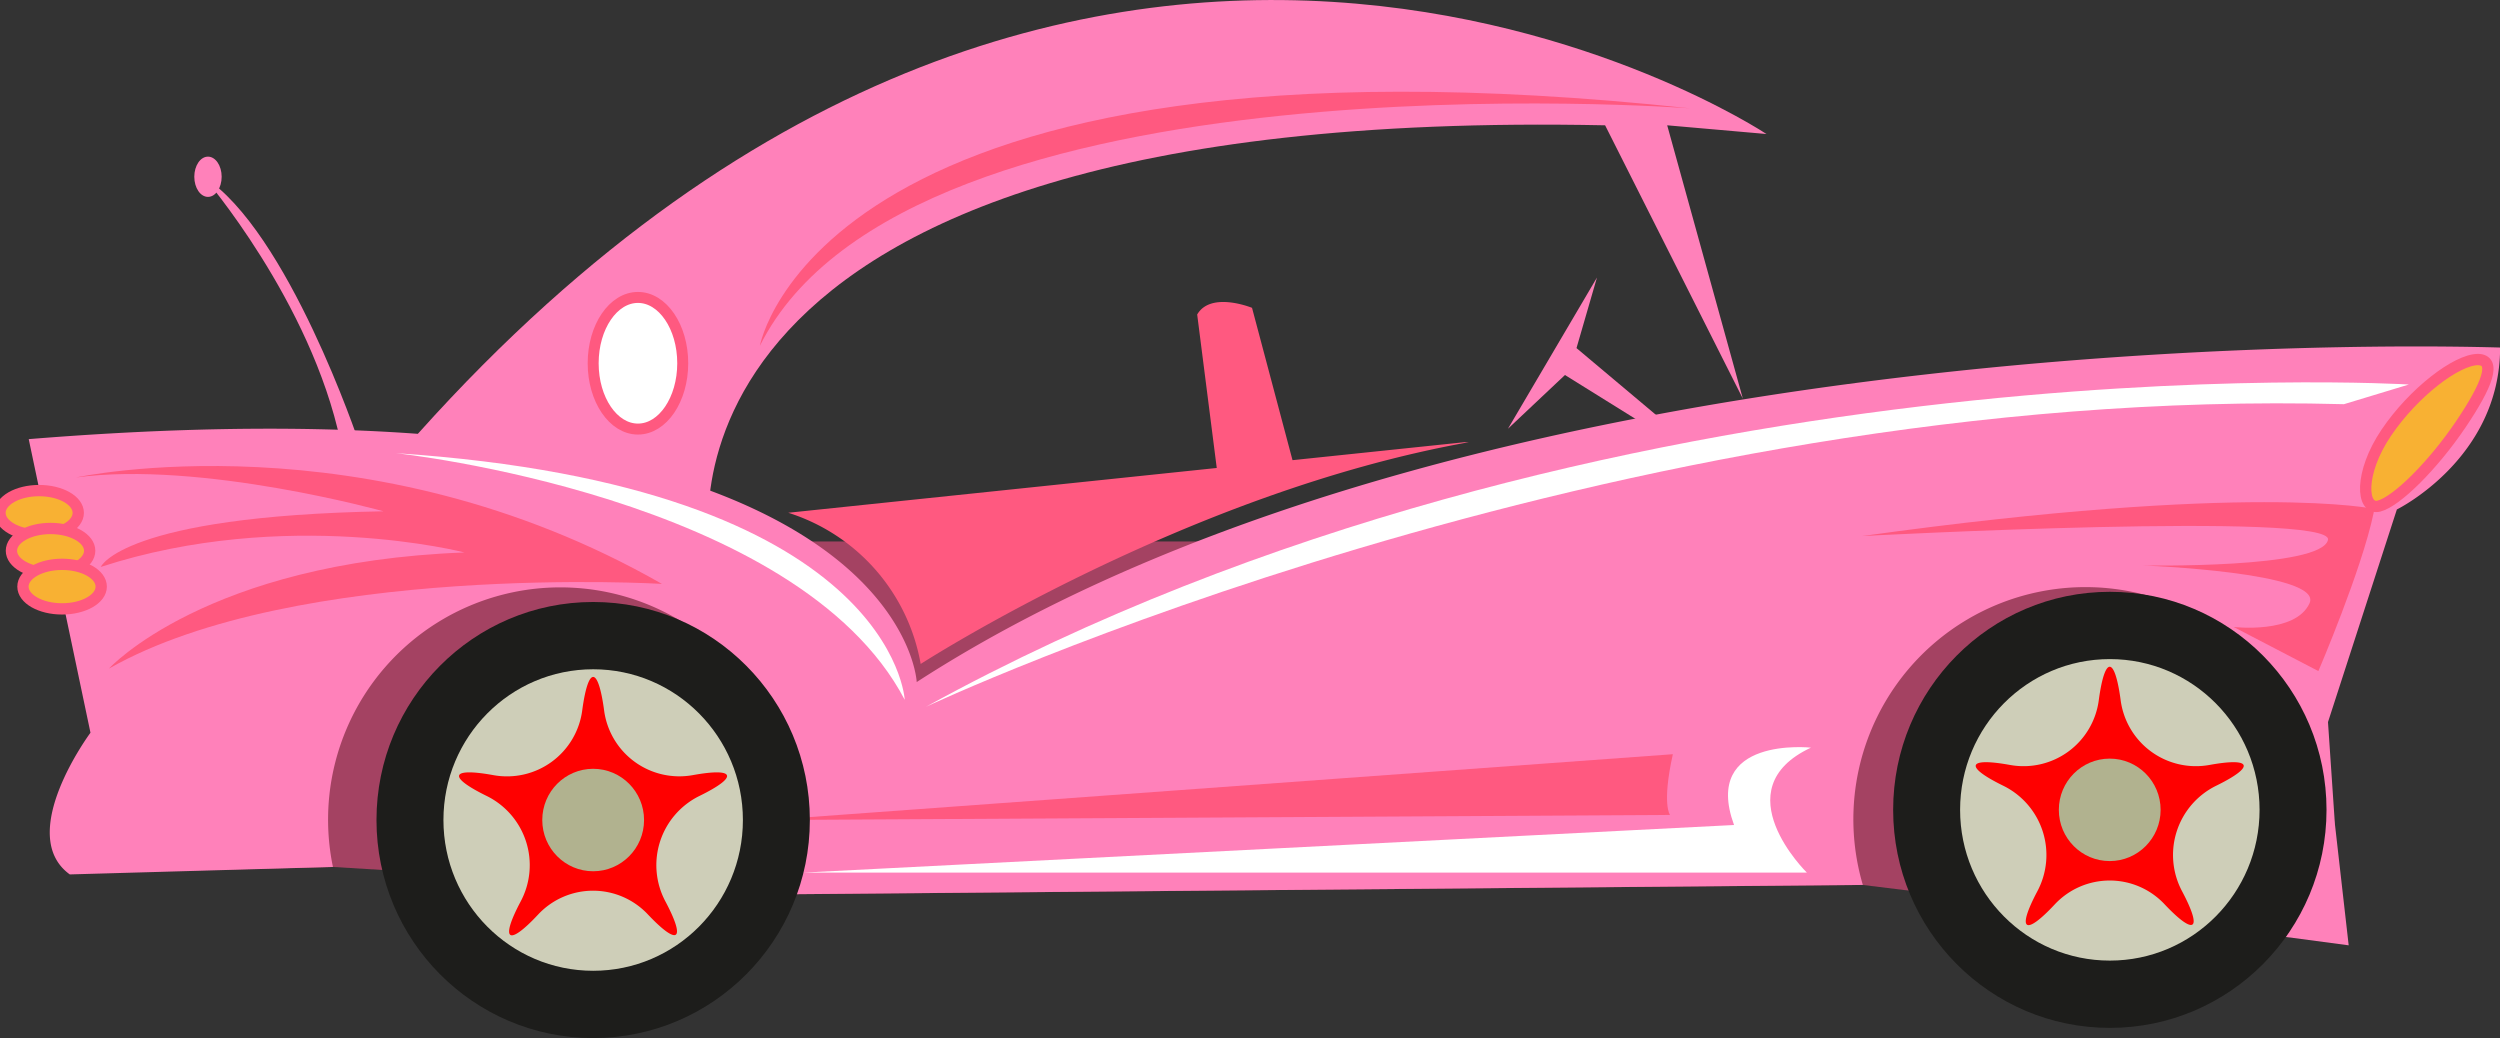 <svg id="Capa_1" data-name="Capa 1" xmlns="http://www.w3.org/2000/svg" viewBox="0 0 221.06 91.79"><rect x="0" y="0" width="221.06" height="91.79" fill="#333333" stroke="none"/><defs><style>.cls-1{fill:#a44262;}.cls-1,.cls-9{fill-rule:evenodd;}.cls-2{fill:#ff81ba;}.cls-3{fill:#f8b133;}.cls-3,.cls-6{stroke:#ff5980;}.cls-4,.cls-6{fill:#fff;}.cls-5{fill:#ff5980;}.cls-6{stroke-width:0.97px;}.cls-7{fill:#1d1d1b;}.cls-8{fill:#ceceb8;}.cls-9{fill:red;}.cls-10{fill:#b1b28f;}</style></defs><title>cadillac copia</title><polyline class="cls-1" points="8.4 77.16 29.46 76.66 68.99 79.08 164.71 78.25 202.11 82.85 206.46 72.85 200.26 47.88 29.01 47.88"/><path class="cls-2" d="M81.06,60.31S79.85,32.56,2.54,38.83L8,64.79s-6.69,9-1.83,12.53l23.27-.66A20.54,20.54,0,1,1,69,79.08l95.72-.83a20.53,20.53,0,1,1,37.39,4.6l5.57.74-1.22-10.74-.61-9,6.09-18.8s9.13-4.48,9.13-14.32C221.06,30.77,132.19,27.19,81.06,60.31Z"/><ellipse class="cls-3" cx="3.46" cy="45.35" rx="3.46" ry="1.97"/><ellipse class="cls-3" cx="4.47" cy="48.7" rx="3.46" ry="1.97"/><ellipse class="cls-3" cx="5.49" cy="51.87" rx="3.46" ry="1.97"/><path class="cls-4" d="M71,77.16h88.77s-7.52-7.37.36-11.05c0,0-9.67-1.05-6.8,6.84Z"/><path class="cls-2" d="M154.11,35.25l-6.69-24.17,8.78.77S94.46-29.2,34.19,41.52L62.8,48.68s-7.91-39.39,79.13-37.6Z"/><path class="cls-4" d="M213,34s-71.4-4.36-131.13,28.5c0,0,60.52-28.5,125.39-26.76Z"/><path class="cls-4" d="M80,61.88S79.06,43,35,40.07C35,40.07,70.56,43.85,80,61.88Z"/><path class="cls-5" d="M147.67,72.06s-.74-.9.25-5.37L68,72.51Z"/><ellipse class="cls-6" cx="56.41" cy="32.12" rx="3.96" ry="5.82"/><polyline class="cls-2" points="146.47 36.72 139.4 30.78 141.21 24.54 133.34 37.91 138.38 33.16 145.05 37.31"/><path class="cls-5" d="M107.59,41.38l-1.73-13.57c1.21-2.08,4.85-.59,4.85-.59l3.58,13.47,15.2-1.59h.4c-25,4.45-48.48,19.61-48.48,19.61A17.14,17.14,0,0,0,69.7,45.34Z"/><path class="cls-2" d="M31.73,39.1S25.46,20.38,18,15.63c0,0,9.5,11,12.12,23.47Z"/><ellipse class="cls-2" cx="18.39" cy="15.63" rx="1.21" ry="1.78"/><path class="cls-5" d="M209.92,45s-10.82-2.39-45.26,2.4c0,0,41.77-2.22,41.19.34S189.46,50,189.46,50s16,.6,14.76,3.34-6.71,2.1-6.71,2.1L205,59.34s3.83-8.93,4.89-14"/><path class="cls-5" d="M6.72,42.22s25.62-5.57,51.81,9.41c0,0-32.31-1.93-48.9,7.49,0,0,8.59-9.41,31.44-10.27,0,0-15.72-4.07-32.16,1.28,0,0,1.89-4.5,25-4.92C33.94,45.22,17.79,40.72,6.72,42.22Z"/><path class="cls-5" d="M149.45,9.58s-69.15-5.26-82.26,21C67.19,30.62,72.3,1.31,149.45,9.58Z"/><path class="cls-3" d="M217.58,37.54c2.42-3.58,3.17-5.71,1.54-5.75-1.89,0-5.71,2.91-8.12,6.48s-2.21,6.88-.64,6.48S215.16,41.12,217.58,37.54Z"/><ellipse class="cls-7" cx="186.56" cy="71.61" rx="19.16" ry="19.28"/><ellipse class="cls-8" cx="186.56" cy="71.61" rx="13.24" ry="13.33"/><path class="cls-9" d="M187.51,61.86c-.53-3.87-1.39-3.87-1.92,0a6.71,6.71,0,0,1-7.86,5.78c-3.8-.69-4.06.14-.59,1.84a6.82,6.82,0,0,1,3,9.35c-1.82,3.44-1.12,4,1.55,1.14a6.65,6.65,0,0,1,9.72,0c2.67,2.82,3.37,2.3,1.55-1.14a6.82,6.82,0,0,1,3-9.35c3.47-1.7,3.21-2.53-.59-1.84A6.71,6.71,0,0,1,187.51,61.86Z"/><ellipse class="cls-10" cx="186.55" cy="71.61" rx="4.5" ry="4.53"/><ellipse class="cls-7" cx="52.45" cy="72.51" rx="19.16" ry="19.28"/><ellipse class="cls-8" cx="52.45" cy="72.51" rx="13.24" ry="13.33"/><path class="cls-9" d="M53.41,62.76c-.53-3.87-1.39-3.87-1.92,0a6.71,6.71,0,0,1-7.87,5.78c-3.8-.69-4.06.14-.59,1.84a6.82,6.82,0,0,1,3,9.35c-1.82,3.44-1.12,4,1.55,1.14a6.65,6.65,0,0,1,9.72,0c2.67,2.82,3.37,2.3,1.55-1.14a6.82,6.82,0,0,1,3-9.35c3.47-1.7,3.21-2.53-.59-1.84A6.71,6.71,0,0,1,53.41,62.76Z"/><ellipse class="cls-10" cx="52.45" cy="72.51" rx="4.5" ry="4.53"/></svg>